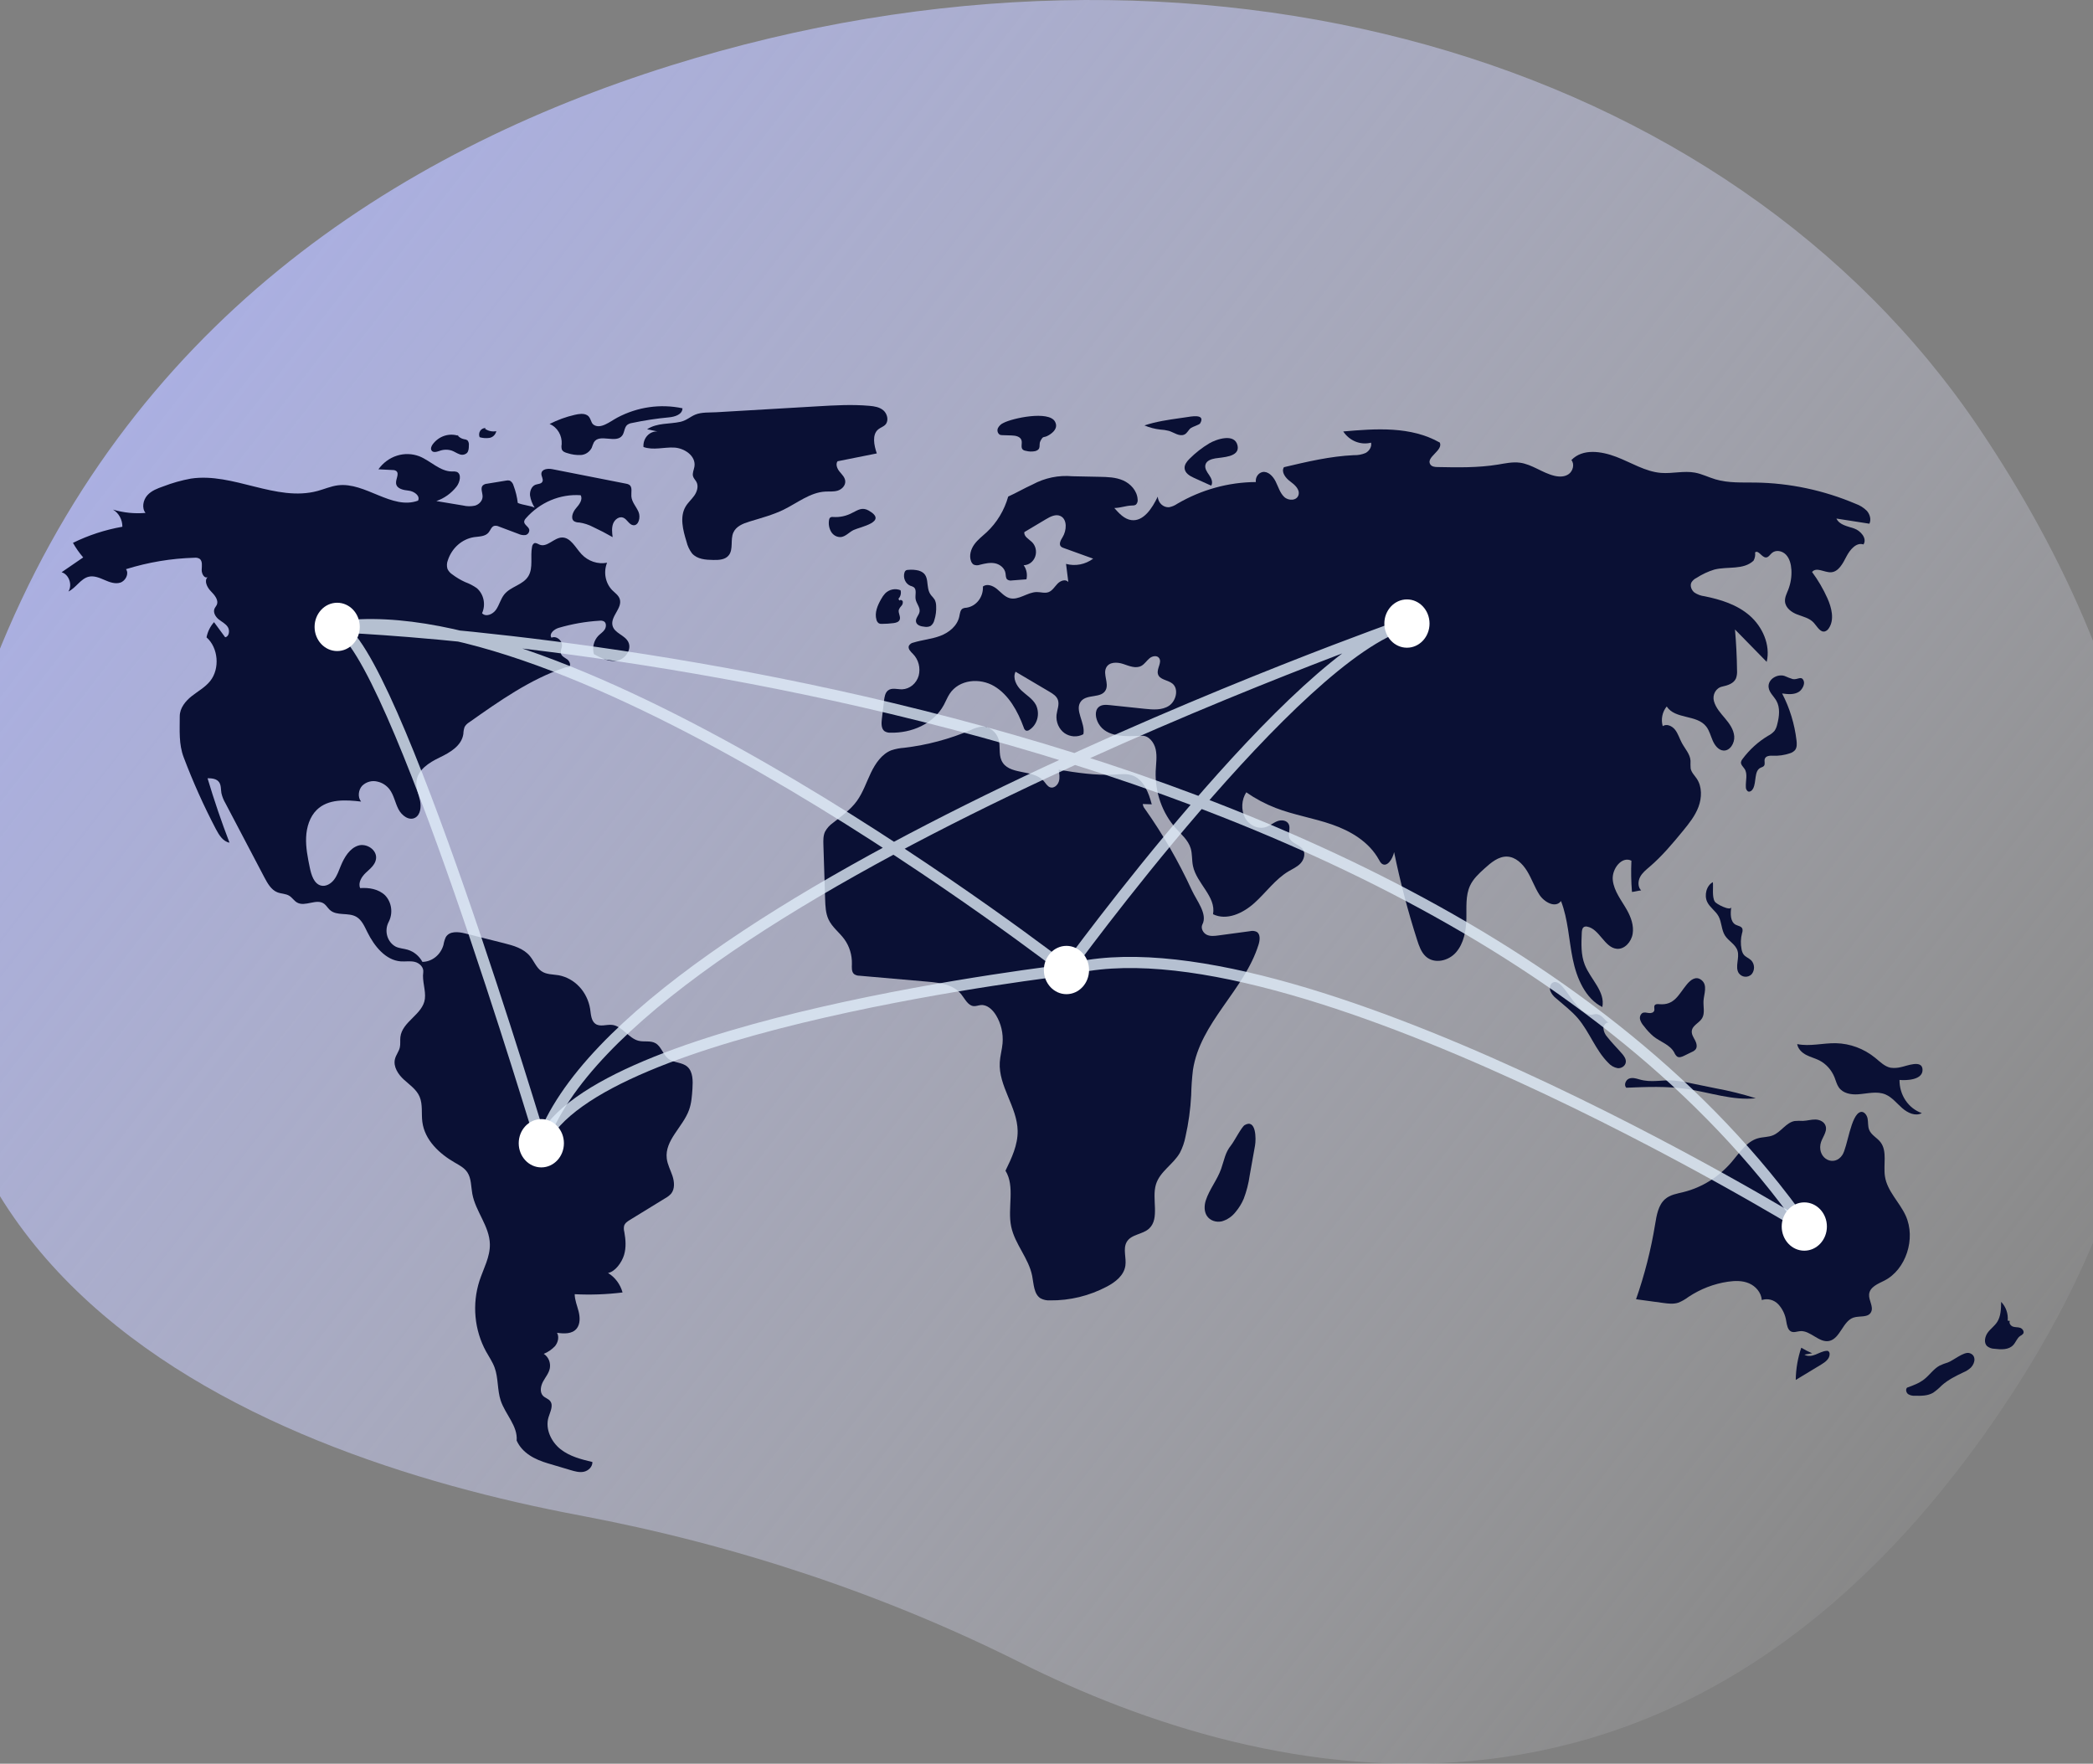 <svg width="375" height="316" viewBox="0 0 375 316" fill="none" xmlns="http://www.w3.org/2000/svg">
<rect x="0" y="0" width="375" height="316" fill="#808080" stroke="none"/>
<path d="M354.664 76.815C309.491 9.625 214.067 -17.63 120.221 11.725C70.607 27.244 22.77 58.338 -0.937 118.546C-43.316 226.175 45.663 260.549 103.846 271.504C131.98 276.802 158.477 285.7 182.691 297.815C226.253 319.612 303.362 338.926 361.507 248.133C403.65 182.326 384.753 121.57 354.664 76.815Z" fill="url(#paint0_linear)"/>
<path d="M92.77 90.108C92.644 89.04 92.388 87.995 92.01 86.997C91.962 86.808 91.877 86.633 91.762 86.481C91.647 86.329 91.503 86.205 91.34 86.115C91.123 86.055 90.894 86.052 90.676 86.107L87.263 86.665C86.978 86.68 86.704 86.793 86.485 86.989C86.04 87.488 86.478 88.293 86.465 88.982C86.449 89.757 85.805 90.386 85.106 90.594C84.393 90.748 83.658 90.739 82.948 90.566L78.177 89.773C79.582 89.294 80.833 88.401 81.787 87.199C82.415 86.403 82.749 84.919 81.841 84.543C81.572 84.464 81.29 84.439 81.013 84.472C78.851 84.49 77.15 82.56 75.126 81.748C73.831 81.261 72.425 81.225 71.109 81.644C69.794 82.064 68.636 82.917 67.801 84.082L70.343 84.213C70.582 84.199 70.819 84.266 71.02 84.406C71.577 84.895 70.884 85.835 70.963 86.601C71.065 87.596 72.301 87.808 73.233 87.909C74.165 88.01 75.347 88.819 74.899 89.698C70.215 91.422 65.449 86.327 60.53 86.954C59.285 87.113 58.109 87.636 56.894 87.965C49.469 89.973 41.792 84.615 34.207 85.749C32.521 86.057 30.864 86.524 29.255 87.146C28.223 87.508 27.146 87.899 26.396 88.74C25.646 89.58 25.36 91.017 26.071 91.896C24.112 92.068 22.14 91.868 20.247 91.304C20.759 91.608 21.185 92.054 21.48 92.595C21.775 93.136 21.929 93.751 21.925 94.377C18.866 94.91 15.889 95.881 13.073 97.262C13.599 98.196 14.213 99.07 14.905 99.871L11.034 102.529C12.342 102.882 13.018 104.788 12.257 105.979C13.614 105.334 14.454 103.665 15.904 103.327C16.855 103.106 17.821 103.521 18.723 103.911C19.624 104.302 20.615 104.68 21.548 104.387C22.481 104.094 23.169 102.801 22.576 101.977C26.564 100.733 30.686 100.045 34.839 99.929C35.159 99.886 35.484 99.952 35.768 100.118C36.308 100.519 36.166 101.384 36.137 102.087C36.108 102.79 36.62 103.713 37.208 103.396C36.516 104.037 37.107 105.243 37.77 105.917C38.434 106.591 39.233 107.52 38.827 108.397C38.721 108.625 38.541 108.808 38.439 109.039C38.138 109.72 38.616 110.515 39.18 110.967C39.743 111.419 40.434 111.736 40.825 112.362C41.217 112.988 41.039 114.085 40.339 114.173L38.349 111.472C37.669 112.226 37.203 113.17 37.005 114.195C39.115 116.038 39.432 119.791 37.666 122.009C36.763 123.143 35.479 123.832 34.359 124.716C33.239 125.6 32.202 126.859 32.205 128.348C32.209 130.92 32.013 133.309 32.914 135.694C34.577 140.09 36.497 144.371 38.662 148.51C39.23 149.597 39.965 150.788 41.117 150.976C39.661 147.188 38.351 143.341 37.186 139.435C37.945 139.439 38.822 139.503 39.266 140.16C39.635 140.704 39.556 141.444 39.67 142.104C39.816 142.744 40.058 143.354 40.389 143.91L47.34 157.145C47.916 158.242 48.577 159.42 49.678 159.864C50.382 160.149 51.197 160.095 51.845 160.504C52.353 160.825 52.695 161.394 53.213 161.696C54.677 162.549 56.714 160.912 58.082 161.931C58.473 162.223 58.722 162.686 59.083 163.02C60.347 164.19 62.42 163.407 63.879 164.28C64.819 164.842 65.306 165.967 65.808 166.986C67.064 169.54 69.097 172.041 71.789 172.245C72.635 172.308 73.499 172.137 74.326 172.338C75.152 172.539 75.966 173.31 75.833 174.205C75.606 175.74 76.315 177.42 76.125 178.96C75.778 181.766 72.055 182.999 71.735 185.808C71.665 186.423 71.774 187.058 71.637 187.66C71.469 188.398 70.951 188.999 70.767 189.732C70.418 191.122 71.349 192.505 72.373 193.441C73.396 194.376 74.617 195.182 75.177 196.491C75.768 197.875 75.477 199.488 75.67 200.995C76.09 204.285 78.748 206.725 81.485 208.297C82.318 208.777 83.213 209.241 83.753 210.072C84.457 211.157 84.387 212.587 84.622 213.884C85.198 217.059 87.699 219.675 87.77 222.908C87.82 225.206 86.625 227.291 85.911 229.46C85.242 231.537 85 233.745 85.201 235.932C85.403 238.118 86.043 240.233 87.079 242.131C87.613 243.095 88.251 244.004 88.629 245.049C89.303 246.914 89.085 249.033 89.706 250.919C90.528 253.412 92.786 255.471 92.57 258.104C93.596 260.379 95.859 261.498 98.136 262.175L102.216 263.389C102.997 263.621 103.813 263.856 104.609 263.687C105.404 263.519 106.164 262.813 106.143 261.946C104.142 261.464 102.077 260.951 100.428 259.648C98.779 258.345 97.649 256.024 98.275 253.936C98.565 252.968 99.182 251.85 98.595 251.051C98.259 250.593 97.645 250.473 97.266 250.055C96.674 249.403 96.878 248.308 97.303 247.522C97.728 246.736 98.342 246.034 98.513 245.145C98.6 244.647 98.542 244.134 98.348 243.672C98.153 243.211 97.832 242.824 97.426 242.564C98.182 242.259 98.87 241.787 99.445 241.179C99.976 240.531 100.221 239.531 99.804 238.794C101.044 238.963 102.509 239.045 103.323 238.031C103.974 237.221 103.929 236.01 103.672 234.978C103.415 233.947 102.981 232.945 102.967 231.878C105.829 232.022 108.697 231.919 111.543 231.567C111.132 230.085 110.196 228.833 108.936 228.076C110.225 227.843 111.399 226.194 111.806 224.866C112.213 223.538 112.11 222.092 111.858 220.72C111.761 220.367 111.748 219.994 111.819 219.634C111.964 219.14 112.419 218.838 112.839 218.58L119.237 214.653C119.619 214.448 119.965 214.175 120.26 213.845C120.931 213.004 120.831 211.733 120.488 210.691C120.145 209.648 119.595 208.668 119.463 207.571C119.068 204.293 122.351 201.94 123.459 198.854C123.894 197.643 123.982 196.327 124.067 195.033C124.157 193.643 124.164 192.028 123.165 191.132C122.208 190.274 120.713 190.465 119.711 189.667C118.793 188.934 118.476 187.512 117.473 186.921C116.562 186.384 115.42 186.725 114.407 186.473C112.623 186.028 111.5 183.83 109.679 183.627C108.651 183.512 107.487 184.049 106.645 183.409C105.902 182.846 105.873 181.712 105.731 180.751C105.484 179.256 104.814 177.879 103.811 176.804C102.809 175.729 101.522 175.008 100.125 174.738C99.065 174.557 97.911 174.626 97.01 174.003C96.097 173.373 95.678 172.193 94.961 171.32C93.805 169.913 91.985 169.413 90.28 168.984L83.343 167.241C82.112 166.932 80.525 166.768 79.864 167.921C79.669 168.36 79.53 168.825 79.453 169.304C79.205 170.171 78.707 170.931 78.029 171.476C77.352 172.021 76.531 172.323 75.683 172.337C75.102 171.277 74.16 170.498 73.054 170.163C72.351 169.953 71.598 169.93 70.927 169.622C70.562 169.431 70.237 169.163 69.972 168.833C69.707 168.504 69.507 168.12 69.386 167.705C69.265 167.291 69.224 166.854 69.266 166.422C69.308 165.989 69.432 165.571 69.631 165.192C70.031 164.431 70.185 163.55 70.07 162.686C69.955 161.822 69.578 161.022 68.995 160.41C67.816 159.278 66.109 159.005 64.528 159.118C64.113 158.152 64.806 157.062 65.552 156.36C66.299 155.657 67.205 154.967 67.368 153.919C67.623 152.269 65.655 151.017 64.16 151.509C62.665 152 61.711 153.552 61.08 155.082C60.718 155.96 60.411 156.884 59.84 157.624C59.269 158.364 58.35 158.894 57.481 158.657C56.25 158.32 55.774 156.757 55.502 155.431C55.136 153.652 54.769 151.847 54.846 150.027C54.922 148.207 55.496 146.338 56.752 145.106C58.798 143.098 61.937 143.295 64.698 143.615C64.046 142.83 64.207 141.506 64.905 140.766C65.273 140.416 65.716 140.168 66.195 140.042C66.673 139.916 67.174 139.917 67.652 140.045C68.484 140.23 69.233 140.709 69.78 141.405C70.564 142.427 70.788 143.808 71.381 144.969C71.974 146.13 73.308 147.12 74.399 146.497C75.342 145.959 75.492 144.562 75.257 143.447C75.022 142.333 74.524 141.249 74.609 140.11C74.771 137.937 76.878 136.629 78.738 135.734C80.597 134.84 82.727 133.636 83.021 131.479C83.031 131.057 83.106 130.639 83.242 130.243C83.448 129.892 83.735 129.604 84.075 129.406C89.501 125.572 95.019 121.692 101.222 119.597C101.544 119.488 101.582 119.609 101.911 119.524C102.371 119.239 102.066 118.453 101.625 118.136C101.184 117.819 100.594 117.576 100.482 117.02C100.4 116.612 100.625 116.211 100.683 115.798C100.827 114.783 99.691 113.846 98.809 114.252C98.311 113.546 99.297 112.727 100.094 112.492C102.488 111.788 104.945 111.359 107.424 111.212C107.71 111.164 108.003 111.217 108.258 111.364C108.675 111.672 108.621 112.379 108.326 112.819C108.031 113.259 107.572 113.536 107.204 113.908C106.803 114.326 106.516 114.855 106.376 115.435C106.236 116.016 106.248 116.626 106.41 117.2C107.704 117.904 109.111 118.628 110.545 118.38C111.978 118.132 113.25 116.411 112.577 115.036C111.949 113.756 110.065 113.467 109.74 112.064C109.361 110.421 111.537 108.96 111.047 107.351C110.832 106.646 110.175 106.231 109.671 105.722C109.075 105.098 108.67 104.297 108.509 103.422C108.347 102.548 108.437 101.641 108.766 100.822C107.945 100.977 107.101 100.919 106.305 100.652C105.509 100.386 104.784 99.92 104.192 99.292C103.098 98.112 102.225 96.25 100.671 96.303C99.245 96.352 98.017 98.13 96.684 97.587C96.356 97.454 96.01 97.182 95.693 97.341C95.589 97.413 95.501 97.51 95.437 97.624C95.373 97.737 95.334 97.865 95.323 97.998C94.984 99.729 95.567 101.701 94.684 103.197C93.724 104.825 91.501 105.051 90.337 106.519C89.705 107.316 89.46 108.39 88.879 109.23C88.298 110.07 87.064 110.605 86.367 109.872C86.71 109.119 86.803 108.264 86.632 107.447C86.462 106.629 86.037 105.898 85.427 105.373C84.779 104.921 84.081 104.558 83.349 104.293C82.531 103.923 81.753 103.459 81.028 102.91C80.665 102.676 80.37 102.339 80.176 101.936C80.023 101.431 80.044 100.885 80.235 100.395C80.588 99.311 81.212 98.351 82.039 97.619C82.865 96.887 83.864 96.409 84.925 96.239C85.854 96.104 86.934 96.152 87.549 95.395C87.874 94.995 88.045 94.39 88.517 94.228C88.819 94.163 89.132 94.204 89.41 94.346L92.876 95.649C93.262 95.836 93.688 95.911 94.11 95.868C94.32 95.838 94.51 95.724 94.645 95.549C94.779 95.375 94.847 95.153 94.834 94.927C94.723 94.312 93.838 94.017 93.918 93.397C93.963 93.195 94.064 93.014 94.208 92.875C95.459 91.453 96.989 90.343 98.687 89.626C100.386 88.909 102.212 88.602 104.035 88.728C104.473 89.495 103.781 90.405 103.205 91.06C102.63 91.716 102.167 92.887 102.863 93.392C103.148 93.547 103.466 93.624 103.786 93.614C104.639 93.737 105.468 94.006 106.242 94.41C107.439 94.967 108.614 95.577 109.766 96.239C109.664 95.427 109.567 94.572 109.855 93.813C110.142 93.054 110.96 92.459 111.675 92.754C112.363 93.039 112.716 94.014 113.45 94.103C114.429 94.222 114.815 92.677 114.406 91.719C113.997 90.761 113.188 89.96 113.12 88.909C113.075 88.201 113.327 87.322 112.798 86.893C112.609 86.764 112.395 86.684 112.173 86.659L98.952 84.058C98.167 83.904 97.033 84.022 96.998 84.875C96.979 85.351 97.376 85.821 97.2 86.259C97.012 86.726 96.395 86.683 95.945 86.848C95.247 87.104 94.897 87.99 94.964 88.776C95.087 89.556 95.37 90.298 95.792 90.948C94.932 90.563 93.63 90.493 92.77 90.108Z" fill="#0A1034"/>
<path d="M82.222 78.112C81.388 77.818 80.49 77.804 79.648 78.073C78.807 78.342 78.064 78.882 77.519 79.618C77.301 79.924 77.118 80.347 77.301 80.678C77.562 81.154 78.228 80.966 78.718 80.796C79.44 80.52 80.225 80.5 80.958 80.739C81.419 80.908 81.831 81.207 82.294 81.37C82.519 81.47 82.766 81.504 83.008 81.466C83.249 81.428 83.477 81.321 83.666 81.155C83.984 80.809 84.004 80.271 84.004 79.786C84.026 79.623 84.014 79.458 83.969 79.301C83.923 79.144 83.846 79.001 83.742 78.88C83.556 78.765 83.348 78.7 83.134 78.688C82.655 78.593 82.222 78.323 81.91 77.924" fill="#0A1034"/>
<path d="M86.989 76.694C86.802 76.683 86.616 76.724 86.448 76.812C86.281 76.9 86.137 77.033 86.031 77.198C85.926 77.362 85.861 77.553 85.845 77.752C85.828 77.951 85.859 78.151 85.936 78.333C86.509 78.5 87.108 78.542 87.696 78.456C87.99 78.407 88.263 78.267 88.482 78.052C88.701 77.838 88.855 77.559 88.926 77.25C88.233 77.385 87.519 77.239 86.921 76.841" fill="#0A1034"/>
<path d="M102.983 74.324C101.423 74.679 99.908 75.229 98.47 75.963C99.148 76.242 99.724 76.746 100.114 77.401C100.504 78.057 100.687 78.829 100.635 79.603C100.574 79.901 100.581 80.21 100.656 80.504C100.822 80.933 101.302 81.094 101.724 81.204C102.483 81.451 103.275 81.559 104.067 81.524C104.464 81.502 104.848 81.375 105.187 81.153C105.526 80.932 105.807 80.624 106.007 80.257C106.122 79.909 106.256 79.569 106.41 79.238C107.422 77.591 110.429 79.583 111.516 77.99C111.899 77.429 111.864 76.585 112.363 76.14C112.621 75.947 112.92 75.825 113.233 75.785C115.418 75.321 117.626 74.985 119.846 74.779C120.897 74.681 122.268 74.277 122.277 73.149C118.315 72.317 114.208 72.908 110.593 74.829C109.29 75.526 107.568 76.993 106.313 76.069C105.844 75.722 105.867 74.79 105.22 74.401C104.559 74.003 103.684 74.165 102.983 74.324Z" fill="#0A1034"/>
<path d="M115.938 76.914L117.797 77.296C117.455 77.28 117.113 77.342 116.795 77.478C116.477 77.614 116.19 77.821 115.953 78.085C115.715 78.349 115.533 78.665 115.419 79.01C115.305 79.355 115.261 79.722 115.29 80.087C117.031 80.709 118.93 80.104 120.764 80.187C122.598 80.269 124.733 81.67 124.419 83.604C124.325 84.188 124.009 84.773 124.173 85.339C124.288 85.737 124.616 86.019 124.801 86.384C125.187 87.147 124.878 88.111 124.392 88.804C123.905 89.497 123.251 90.05 122.823 90.787C121.76 92.619 122.364 94.987 122.997 97.034C123.18 97.807 123.518 98.528 123.988 99.148C124.926 100.214 126.454 100.307 127.823 100.328C128.82 100.344 129.961 100.291 130.591 99.466C131.414 98.389 130.839 96.708 131.38 95.444C131.872 94.296 133.125 93.803 134.26 93.454C136.34 92.814 138.46 92.269 140.427 91.303C142.868 90.102 145.15 88.231 147.834 88.077C148.587 88.033 149.359 88.128 150.084 87.908C150.809 87.687 151.498 87.017 151.443 86.213C151.397 85.526 150.853 85.022 150.428 84.504C150.003 83.987 149.67 83.19 150.06 82.643L157.095 81.238C156.596 79.786 156.208 77.873 157.354 76.927C157.767 76.586 158.32 76.45 158.672 76.037C159.272 75.334 158.971 74.123 158.278 73.526C157.586 72.928 156.649 72.789 155.762 72.71C152.678 72.436 149.575 72.617 146.485 72.798C140.444 73.152 134.402 73.506 128.361 73.86C127.145 73.932 125.741 73.823 124.625 74.266C123.681 74.642 123.01 75.331 121.93 75.573C119.936 76.02 117.742 75.718 115.938 76.914Z" fill="#0A1034"/>
<path d="M149.251 92.625C149.062 92.593 148.868 92.64 148.71 92.756C148.605 92.879 148.543 93.037 148.534 93.203C148.414 93.934 148.557 94.687 148.934 95.311C149.126 95.617 149.392 95.863 149.703 96.022C150.014 96.181 150.359 96.249 150.703 96.218C151.54 96.103 152.157 95.34 152.927 94.967C154.113 94.394 159.152 93.499 155.666 91.486C154.465 90.793 153.689 91.405 152.742 91.862C151.665 92.451 150.458 92.715 149.251 92.625V92.625Z" fill="#0A1034"/>
<path d="M179.779 75.778C179.372 75.955 179.032 76.272 178.811 76.679C178.709 76.885 178.686 77.125 178.745 77.35C178.804 77.574 178.942 77.766 179.13 77.884C179.282 77.943 179.443 77.971 179.605 77.965L181.259 78.018C181.962 78.04 182.841 78.2 183.03 78.924C183.17 79.462 182.856 80.153 183.235 80.537C183.397 80.672 183.593 80.753 183.798 80.772C184.343 80.922 184.912 80.941 185.465 80.829C186.669 80.484 186.036 79.699 186.416 78.999C186.996 77.929 186.895 78.577 187.918 77.964C188.673 77.511 189.648 76.689 189.018 75.535C187.922 73.527 181.396 74.915 179.779 75.778Z" fill="#0A1034"/>
<path d="M212.441 74.768L211.48 74.906C209.314 75.215 207.134 75.526 205.047 76.222C205.951 76.604 206.899 76.852 207.865 76.961C208.397 76.989 208.925 77.069 209.443 77.201C210.365 77.494 211.293 78.251 212.184 77.864C212.736 77.623 212.916 77.008 213.374 76.683C213.69 76.458 214.888 76.094 215.021 75.867C216.104 74.032 213.274 74.65 212.441 74.768Z" fill="#0A1034"/>
<path d="M216.661 79.437C215.377 80.204 214.186 81.136 213.115 82.212C212.663 82.666 212.202 83.23 212.243 83.891C212.297 84.769 213.173 85.279 213.931 85.622L217.003 87.012C217.376 86.451 217.035 85.676 216.649 85.124C216.264 84.573 215.807 83.934 215.977 83.27C216.171 82.513 217.035 82.254 217.76 82.124C218.941 81.911 222.126 81.928 221.743 79.894C221.292 77.498 217.846 78.728 216.661 79.437Z" fill="#0A1034"/>
<path d="M216.043 215.069C215.751 215.974 215.723 217.04 216.229 217.83C216.796 218.717 217.932 219.048 218.915 218.823C219.894 218.544 220.766 217.945 221.409 217.109C221.998 216.408 222.481 215.615 222.844 214.757C223.35 213.42 223.707 212.024 223.907 210.598L224.861 205.246C225.074 204.049 225.066 200.382 223.009 201.577C222.447 201.903 221.146 204.48 220.557 205.211C219.496 206.529 219.355 207.807 218.797 209.403C218.097 211.401 216.69 213.067 216.043 215.069Z" fill="#0A1034"/>
<path d="M324.686 242.461C324.013 242.18 323.36 241.847 322.732 241.466C322.102 243.317 321.767 245.268 321.741 247.238L326.347 244.452C327.04 244.033 327.825 243.451 327.81 242.6C327.816 242.495 327.796 242.39 327.751 242.297C327.706 242.203 327.639 242.124 327.555 242.068C327.453 242.024 327.341 242.01 327.232 242.027C326.549 242.088 325.927 242.447 325.282 242.697C324.638 242.947 323.885 243.079 323.294 242.708" fill="#0A1034"/>
<path d="M348.983 244.114C348.477 244.262 347.983 244.451 347.506 244.681C346.449 245.256 345.73 246.348 344.779 247.105C343.868 247.829 342.773 248.227 341.697 248.614C341.381 248.913 341.526 249.515 341.87 249.777C342.239 250.002 342.662 250.104 343.086 250.07C344.203 250.096 345.381 250.108 346.359 249.531C346.911 249.148 347.427 248.71 347.901 248.223C349.045 247.203 350.419 246.529 351.78 245.878C352.275 245.679 352.733 245.386 353.132 245.014C353.986 244.114 354.046 242.725 352.814 242.419C351.818 242.171 349.931 243.787 348.983 244.114Z" fill="#0A1034"/>
<path d="M359.718 236.619C359.773 236 359.696 235.375 359.492 234.792C359.289 234.209 358.964 233.683 358.542 233.254C358.53 234.493 358.494 235.814 357.842 236.839C357.378 237.569 356.649 238.062 356.14 238.758C355.631 239.453 355.405 240.556 356.002 241.166C356.384 241.476 356.849 241.647 357.328 241.654C358.517 241.804 359.893 241.887 360.726 240.969C361.181 240.468 361.403 239.726 361.957 239.358C362.164 239.265 362.349 239.124 362.498 238.945C362.727 238.555 362.363 238.042 361.953 237.902C361.543 237.762 361.091 237.828 360.68 237.694C360.268 237.561 359.89 237.066 360.101 236.665" fill="#0A1034"/>
<path d="M340.638 191.181C340.015 191.343 339.369 191.384 338.732 191.301C337.674 191.093 336.85 190.241 335.996 189.542C333.965 187.889 331.496 186.967 328.944 186.908C326.623 186.861 324.28 187.534 322 187.065C322.149 187.95 322.858 188.614 323.615 189.009C324.371 189.404 325.206 189.603 325.966 189.989C327.183 190.615 328.149 191.689 328.685 193.013C328.93 193.624 329.084 194.289 329.455 194.822C330.213 195.912 331.649 196.151 332.917 196.062C334.57 195.946 336.297 195.438 337.834 196.096C339.011 196.6 339.853 197.7 340.835 198.556C341.817 199.412 343.201 200.047 344.329 199.43C343.157 199.024 342.138 198.229 341.419 197.16C340.7 196.092 340.319 194.805 340.333 193.489C341.439 193.598 344.625 193.556 344.454 191.547C344.308 189.844 341.588 190.997 340.638 191.181Z" fill="#0A1034"/>
<path d="M326.166 205.035C326.363 203.883 327.437 202.867 327.102 201.752C326.871 200.981 326.035 200.601 325.278 200.582C324.521 200.563 323.777 200.804 323.02 200.827C322.527 200.799 322.033 200.806 321.541 200.849C320.039 201.113 319.113 202.797 317.696 203.395C316.835 203.759 315.868 203.69 314.972 203.941C312.939 204.512 311.653 206.566 310.232 208.221C307.936 210.884 304.945 212.749 301.646 213.574C300.49 213.86 299.247 214.043 298.328 214.845C297.112 215.908 296.812 217.73 296.542 219.384C295.794 223.952 294.651 228.437 293.128 232.78L297.955 233.439C298.872 233.564 299.823 233.687 300.708 233.396C301.35 233.137 301.959 232.79 302.518 232.365C304.668 230.938 307.074 230.01 309.581 229.64C310.845 229.455 312.171 229.421 313.357 229.923C314.543 230.425 315.561 231.564 315.66 232.924C316.173 232.753 316.72 232.735 317.242 232.87C317.764 233.006 318.242 233.291 318.624 233.694C319.38 234.517 319.875 235.574 320.039 236.714C320.166 237.42 320.294 238.265 320.906 238.561C321.406 238.803 321.98 238.543 322.527 238.496C324.383 238.337 325.923 240.65 327.747 240.252C329.703 239.825 330.183 236.693 332.092 236.066C333.188 235.706 334.726 236.144 335.25 235.054C335.713 234.093 334.79 232.985 334.885 231.909C335.002 230.585 336.464 230.022 337.591 229.457C341.475 227.509 343.319 221.92 341.436 217.799C340.321 215.357 338.127 213.434 337.721 210.751C337.41 208.687 338.171 206.28 336.94 204.656C336.313 203.829 335.253 203.373 334.88 202.387C334.646 201.766 334.74 201.062 334.614 200.406C334.487 199.75 333.952 199.064 333.346 199.234C331.588 199.728 331.027 205.534 330.085 206.945C328.654 209.09 325.716 207.677 326.166 205.035Z" fill="#0A1034"/>
<path d="M293.661 193.375C293.06 193.195 292.404 193.017 291.828 193.275C291.252 193.532 290.916 194.436 291.378 194.884C294.994 194.734 298.631 194.584 302.216 195.109C306.346 195.714 310.434 197.211 314.582 196.771C312.213 196.024 309.804 195.426 307.368 194.982L303.307 194.152C302.218 193.908 301.117 193.727 300.01 193.608C297.693 193.403 295.939 194.058 293.661 193.375Z" fill="#0A1034"/>
<path d="M297.281 179.915C296.981 179.888 296.609 179.865 296.454 180.141C296.305 180.405 296.475 180.753 296.395 181.048C296.286 181.452 295.792 181.555 295.402 181.5C295.012 181.445 294.591 181.314 294.245 181.515C294.07 181.643 293.939 181.828 293.87 182.042C293.802 182.257 293.8 182.489 293.866 182.705C294.007 183.133 294.236 183.522 294.535 183.844C295.045 184.532 295.627 185.156 296.269 185.704C297.512 186.684 299.195 187.157 299.978 188.58C300.088 188.856 300.258 189.1 300.473 189.292C300.849 189.547 301.339 189.353 301.744 189.156L303.162 188.463C303.417 188.365 303.645 188.199 303.824 187.981C304.148 187.511 303.949 186.843 303.677 186.337C303.406 185.831 303.058 185.307 303.116 184.727C303.22 183.692 304.465 183.296 304.976 182.411C305.492 181.519 305.156 180.369 305.216 179.322C305.285 178.097 306.005 176.505 304.847 175.59C303.863 174.812 302.922 175.531 302.215 176.389C300.725 178.199 300.02 180.16 297.281 179.915Z" fill="#0A1034"/>
<path d="M305.888 161.619C306.372 162.61 307.381 163.201 307.909 164.166C308.481 165.212 308.416 166.563 309.037 167.577C309.674 168.617 310.956 169.169 311.313 170.352C311.703 171.643 310.818 173.213 311.523 174.342C311.655 174.526 311.821 174.679 312.011 174.792C312.2 174.904 312.41 174.973 312.626 174.994C312.842 175.015 313.06 174.988 313.266 174.915C313.471 174.841 313.661 174.723 313.822 174.567C314.119 174.221 314.278 173.765 314.265 173.295C314.252 172.825 314.068 172.38 313.752 172.053C313.334 171.646 312.735 171.47 312.386 170.995C312.205 170.721 312.084 170.406 312.032 170.074C311.842 169.118 311.873 168.127 312.121 167.186C312.214 166.947 312.238 166.684 312.189 166.43C312.032 165.942 311.414 165.908 310.981 165.682C309.996 165.168 310.02 163.682 310.192 162.526C310.077 163.296 307.511 161.986 307.242 161.55C306.708 160.683 306.999 159.011 306.893 158.054C305.741 158.647 305.296 160.408 305.888 161.619Z" fill="#0A1034"/>
<path d="M280.032 176.863C279.559 176.296 278.845 175.703 278.21 176.045C277.726 176.306 277.592 177.023 277.782 177.566C278.014 178.093 278.37 178.547 278.816 178.883C280.139 180.049 281.564 181.102 282.719 182.459C284.785 184.886 285.88 188.161 288.127 190.396C288.578 190.915 289.176 191.261 289.829 191.381C290.484 191.447 291.219 190.999 291.295 190.3C291.357 189.725 290.981 189.211 290.615 188.784C289.742 187.77 288.786 186.835 287.962 185.775C287.582 185.368 287.343 184.834 287.284 184.261C287.28 183.69 287.767 183.093 288.285 183.234C287.655 183.062 287.189 181.941 286.265 181.731C285.493 181.554 285.306 182.065 284.387 181.644C282.635 180.841 281.26 178.332 280.032 176.863Z" fill="#0A1034"/>
<path d="M321.21 121.672C320.707 121.512 320.213 121.323 319.729 121.106C318.428 120.689 316.706 121.711 316.88 123.151C316.995 124.108 317.828 124.753 318.288 125.583C318.971 126.814 318.789 128.376 318.43 129.754C318.342 130.181 318.175 130.584 317.938 130.941C317.607 131.317 317.211 131.621 316.772 131.837C315.015 132.89 313.465 134.298 312.209 135.981C312.072 136.136 311.977 136.328 311.933 136.536C311.871 137.022 312.329 137.377 312.587 137.782C313.161 138.683 312.746 139.895 312.803 140.984C312.794 141.138 312.823 141.291 312.885 141.43C312.947 141.569 313.042 141.689 313.16 141.778C313.506 141.966 313.916 141.647 314.104 141.283C314.726 140.078 314.257 138.142 315.425 137.561C315.646 137.451 315.914 137.405 316.062 137.197C316.295 136.868 316.07 136.381 316.188 135.988C316.366 135.397 317.122 135.37 317.702 135.397C318.701 135.441 319.7 135.299 320.653 134.977C321.027 134.882 321.367 134.671 321.63 134.372C321.979 133.906 321.948 133.244 321.878 132.652C321.529 129.7 320.654 126.846 319.301 124.246C320.327 124.386 321.443 124.507 322.329 123.935C322.824 123.615 323.419 122.658 323.173 122.007C322.784 120.977 322.082 121.844 321.21 121.672Z" fill="#0A1034"/>
<path d="M189.677 137.908C189.8 138.612 189.921 139.353 189.705 140.031C189.489 140.709 188.81 141.275 188.169 141.068C187.672 140.907 187.384 140.372 187.031 139.964C185.066 137.697 180.634 139.01 179.42 136.205C178.925 135.06 179.261 133.689 178.923 132.48C178.71 131.782 178.286 131.179 177.718 130.766C177.149 130.353 176.468 130.154 175.783 130.2C175.157 130.296 174.548 130.491 173.975 130.776C170.138 132.419 166.109 133.496 162 133.978C161.219 134.029 160.447 134.179 159.699 134.425C158.012 135.079 156.859 136.751 156.039 138.457C155.219 140.163 154.613 142.01 153.513 143.526C152.357 145.119 150.737 146.234 149.226 147.441C148.644 147.842 148.159 148.385 147.812 149.025C147.485 149.744 147.503 150.58 147.528 151.379L147.837 161.085C147.877 162.334 147.927 163.627 148.45 164.744C149.102 166.139 150.392 167.053 151.286 168.285C152.199 169.551 152.675 171.116 152.633 172.714C152.613 173.357 152.554 174.117 153.022 174.52C153.307 174.718 153.64 174.82 153.979 174.815L166.262 175.889C168.423 176.078 170.817 176.389 172.228 178.149C172.894 178.979 173.428 180.173 174.448 180.262C174.886 180.3 175.311 180.109 175.749 180.072C176.852 179.978 177.822 180.874 178.434 181.86C179.36 183.363 179.781 185.158 179.626 186.951C179.526 188.076 179.2 189.17 179.129 190.297C178.861 194.588 182.265 198.316 182.331 202.616C182.369 205.146 181.246 207.509 180.151 209.751C181.918 212.613 180.471 216.425 181.175 219.771C181.842 222.945 184.319 225.43 184.936 228.616C185.218 230.075 185.234 231.87 186.438 232.621C186.966 232.896 187.551 233.021 188.137 232.985C191.674 233.029 195.171 232.179 198.341 230.502C199.829 229.713 201.371 228.534 201.631 226.781C201.84 225.367 201.169 223.785 201.852 222.553C202.657 221.101 204.718 221.216 205.902 220.1C207.823 218.289 206.325 214.836 207.104 212.228C207.803 209.883 210.211 208.638 211.405 206.534C211.875 205.629 212.212 204.652 212.405 203.638C212.952 201.214 213.292 198.742 213.422 196.252C213.454 194.74 213.558 193.23 213.734 191.729C215.021 183.182 222.926 177.459 225.492 169.249C225.737 168.465 225.853 167.42 225.2 166.977C224.813 166.779 224.374 166.73 223.957 166.838L218.295 167.601C217.592 167.695 216.846 167.784 216.2 167.472C215.555 167.159 215.092 166.286 215.434 165.623C216.396 163.761 214.418 161.408 213.539 159.5C211.172 154.362 208.354 149.476 205.121 144.908C204.915 144.673 204.785 144.373 204.752 144.052L206.359 144.109C205.817 142.028 204.922 139.752 203.031 138.991C201.965 138.562 200.785 138.71 199.648 138.776C196.392 138.967 192.9 138.441 189.677 137.908Z" fill="#0A1034"/>
<path d="M199.651 91.022C200.503 91.989 201.458 93.015 202.691 93.183C204.868 93.481 206.434 91.074 207.431 88.983C207.468 89.516 207.698 90.013 208.072 90.368C208.446 90.722 208.935 90.907 209.435 90.882C209.972 90.785 210.485 90.571 210.942 90.252C215.256 87.732 220.089 86.396 225.006 86.366C224.959 85.968 225.051 85.565 225.265 85.236C225.48 84.906 225.8 84.673 226.166 84.581C227.166 84.369 228.066 85.293 228.548 86.253C229.031 87.213 229.331 88.325 230.098 89.043C230.864 89.762 232.347 89.73 232.65 88.69C232.94 87.691 231.967 86.84 231.158 86.251C230.35 85.662 229.497 84.572 230.042 83.704C234.173 82.726 238.33 81.745 242.558 81.55C243.277 81.577 243.994 81.445 244.664 81.163C245.309 80.825 245.821 80.057 245.648 79.312C244.726 79.544 243.759 79.477 242.873 79.119C241.986 78.762 241.219 78.13 240.669 77.305C246.535 76.787 252.774 76.346 257.973 79.296C258.596 80.728 255.417 81.919 256.268 83.21C256.539 83.622 257.083 83.67 257.554 83.679C261.166 83.751 264.799 83.821 268.371 83.238C269.676 83.025 270.995 82.725 272.305 82.897C274.488 83.185 276.355 84.742 278.502 85.249C279.376 85.456 280.356 85.463 281.093 84.92C281.83 84.376 282.146 83.139 281.543 82.433C283.564 80.314 286.92 80.839 289.587 81.853C292.255 82.868 294.781 84.503 297.605 84.729C299.629 84.891 301.681 84.309 303.682 84.679C304.939 84.911 306.109 85.509 307.337 85.876C309.661 86.571 312.119 86.424 314.531 86.458C320.687 86.546 326.775 87.84 332.495 90.273C333.239 90.532 333.921 90.963 334.492 91.534C335.024 92.143 335.296 93.09 334.938 93.831L329.028 92.908C329.585 94.079 331.025 94.279 332.195 94.683C333.365 95.088 334.578 96.469 333.875 97.547C332.607 97.115 331.459 98.47 330.818 99.716C330.178 100.963 329.398 102.456 328.069 102.532C326.88 102.6 325.441 101.517 324.665 102.484C325.737 103.928 326.654 105.496 327.401 107.157C328.167 108.863 328.712 111.013 327.677 112.548C327.514 112.822 327.267 113.026 326.978 113.127C326.132 113.356 325.583 112.25 324.976 111.58C324.212 110.735 323.057 110.496 322.022 110.1C320.987 109.704 319.897 108.925 319.816 107.753C319.765 107.024 320.126 106.346 320.391 105.672C320.837 104.537 321.032 103.306 320.961 102.077C320.903 101.088 320.643 100.059 319.979 99.368C319.314 98.677 318.167 98.458 317.454 99.091C317.121 99.386 316.854 99.859 316.422 99.876C315.658 99.908 315.072 98.484 314.457 98.97C314.529 99.488 314.429 100.016 314.173 100.463C312.34 102.167 309.523 101.446 307.159 102.048C306.035 102.392 304.959 102.895 303.959 103.542C303.585 103.713 303.267 103.999 303.044 104.363C302.749 104.976 303.075 105.761 303.595 106.168C304.146 106.53 304.766 106.756 305.409 106.83C308.291 107.414 311.215 108.317 313.49 110.295C315.765 112.274 317.257 115.545 316.537 118.584L310.854 112.779C311.07 115.216 311.193 117.66 311.222 120.111C311.259 120.589 311.197 121.071 311.042 121.521C310.637 122.478 309.538 122.799 308.576 123.011C308.309 123.065 308.055 123.179 307.831 123.346C307.608 123.513 307.42 123.728 307.28 123.978C307.14 124.227 307.051 124.506 307.019 124.795C306.987 125.084 307.012 125.378 307.094 125.655C307.436 126.847 308.288 127.775 309.069 128.7C309.849 129.626 310.617 130.677 310.719 131.919C310.821 133.16 309.945 134.559 308.783 134.472C307.901 134.407 307.247 133.563 306.871 132.709C306.495 131.854 306.272 130.902 305.707 130.176C303.997 127.977 300.156 128.919 298.624 126.576C298.234 127.049 297.963 127.621 297.838 128.238C297.712 128.855 297.736 129.496 297.908 130.1C298.621 129.623 299.596 130.066 300.132 130.759C300.667 131.452 300.92 132.34 301.34 133.118C301.907 134.168 302.81 135.099 302.89 136.309C302.869 136.766 302.876 137.225 302.911 137.681C303.052 138.414 303.631 138.94 304.033 139.553C304.968 140.978 304.922 142.937 304.319 144.554C303.717 146.172 302.634 147.523 301.561 148.834C299.688 151.122 297.777 153.398 295.556 155.298C294.922 155.841 294.246 156.374 293.851 157.132C293.457 157.89 293.437 158.955 294.043 159.531C293.609 159.555 292.831 159.783 292.397 159.806C292.244 157.945 292.211 156.076 292.298 154.21C290.585 153.331 288.741 155.685 288.962 157.702C289.183 159.718 290.548 161.337 291.52 163.082C292.23 164.358 292.758 165.845 292.521 167.309C292.284 168.772 291.062 170.121 289.678 169.992C287.477 169.787 286.556 166.409 284.376 166.023C284.184 165.974 283.982 165.996 283.802 166.083C283.479 166.273 283.423 166.736 283.404 167.13C283.315 169.064 283.238 171.075 283.944 172.858C284.978 175.467 287.647 177.658 287.087 180.427C284.071 178.928 282.502 175.312 281.79 171.839C281.078 168.366 280.959 164.719 279.683 161.436C278.713 162.764 276.676 161.666 275.791 160.273C274.951 158.952 274.434 157.424 273.619 156.086C272.805 154.747 271.557 153.549 270.065 153.475C268.5 153.398 267.143 154.546 265.95 155.63C264.968 156.522 263.961 157.448 263.387 158.681C262.553 160.475 262.771 162.589 262.731 164.592C262.687 166.757 262.258 169.042 260.877 170.627C259.497 172.212 256.948 172.764 255.426 171.336C254.63 170.59 254.246 169.475 253.903 168.406C252.25 163.25 250.873 157.997 249.78 152.674C249.524 153.889 248.526 155.455 247.572 154.739C247.358 154.547 247.185 154.308 247.064 154.039C245.285 150.816 241.991 148.884 238.663 147.725C235.335 146.566 231.833 146.025 228.542 144.752C226.698 144.038 224.936 143.1 223.292 141.956C222.873 142.614 222.628 143.382 222.584 144.176C222.539 144.971 222.697 145.764 223.04 146.471C223.77 147.853 225.422 148.652 226.836 148.169C227.567 147.92 228.184 147.377 228.909 147.11C229.634 146.842 230.607 146.973 230.924 147.72C231.228 148.435 230.769 149.299 230.997 150.046C231.343 151.182 232.947 151.27 233.508 152.304C233.925 153.074 233.582 154.096 232.986 154.717C232.39 155.338 231.595 155.678 230.868 156.111C228.508 157.513 226.83 159.908 224.768 161.771C222.706 163.633 219.796 164.993 217.338 163.799C217.924 160.628 214.39 158.299 213.74 155.143C213.526 154.104 213.637 153 213.332 151.988C212.889 150.522 211.673 149.514 210.674 148.403C209.464 147.041 208.52 145.433 207.9 143.675C207.28 141.917 206.996 140.044 207.064 138.167C207.118 136.862 207.342 135.536 207.064 134.265C206.786 132.993 205.801 131.763 204.581 131.82C201.793 131.952 198.281 132.173 196.819 129.633C196.297 128.727 196.07 127.399 196.824 126.704C197.357 126.215 198.143 126.261 198.842 126.334L205.123 126.995C206.592 127.149 208.18 127.277 209.44 126.456C210.701 125.635 211.247 123.456 210.08 122.49C209.227 121.784 207.699 121.823 207.451 120.701C207.245 119.766 208.212 118.706 207.69 117.925C207.315 117.365 206.472 117.52 205.962 117.94C205.451 118.36 205.081 118.974 204.51 119.292C203.507 119.849 202.31 119.319 201.232 118.958C200.153 118.597 198.708 118.567 198.185 119.637C197.6 120.834 198.704 122.403 198.123 123.603C197.356 125.189 194.756 124.286 193.679 125.65C192.442 127.216 194.52 129.55 194.103 131.55C193.571 131.832 192.979 131.962 192.385 131.926C191.792 131.89 191.218 131.691 190.718 131.347C190.227 130.99 189.835 130.497 189.585 129.92C189.335 129.344 189.235 128.706 189.297 128.075C189.4 127.175 189.839 126.256 189.545 125.406C189.307 124.719 188.662 124.31 188.062 123.955L181.958 120.35C181.391 121.474 182.108 122.867 183.004 123.711C183.9 124.555 185.022 125.19 185.611 126.301C185.983 127.07 186.066 127.963 185.844 128.796C185.621 129.629 185.11 130.34 184.414 130.784C184.326 130.848 184.227 130.891 184.123 130.911C184.018 130.93 183.911 130.925 183.809 130.896C183.711 130.835 183.626 130.754 183.559 130.657C183.491 130.56 183.443 130.45 183.416 130.332C182.339 127.387 180.722 124.482 178.137 122.943C175.552 121.404 171.838 121.721 170.143 124.313C169.74 124.929 169.47 125.631 169.119 126.282C167.256 129.74 163.261 131.378 159.528 131.271C159.163 131.292 158.8 131.201 158.482 131.008C157.879 130.563 157.906 129.618 157.998 128.84L158.39 125.541C158.469 124.879 158.583 124.147 159.073 123.733C159.765 123.15 160.762 123.518 161.643 123.504C162.31 123.471 162.951 123.219 163.48 122.783C164.009 122.347 164.399 121.748 164.598 121.066C164.776 120.378 164.775 119.651 164.595 118.964C164.415 118.276 164.063 117.654 163.577 117.165C163.173 116.76 162.631 116.251 162.845 115.705C162.93 115.554 163.045 115.424 163.181 115.326C163.318 115.227 163.474 115.162 163.637 115.135C165.218 114.644 166.89 114.515 168.445 113.936C170 113.356 171.509 112.171 171.877 110.455C171.99 109.929 172.041 109.292 172.483 109.032C172.705 108.931 172.943 108.879 173.184 108.879C174.027 108.75 174.795 108.289 175.336 107.586C175.877 106.883 176.153 105.989 176.108 105.08C176.853 104.523 177.898 104.933 178.619 105.525C179.34 106.117 179.976 106.899 180.854 107.155C182.489 107.63 184.069 106.083 185.764 106.076C186.477 106.073 187.214 106.342 187.885 106.084C188.565 105.822 188.97 105.099 189.492 104.564C190.014 104.03 190.929 103.704 191.411 104.28L191.001 101.032C191.827 101.255 192.688 101.287 193.526 101.125C194.365 100.963 195.161 100.611 195.862 100.093L190.56 98.178C190.376 98.129 190.205 98.032 190.065 97.895C189.679 97.451 190.062 96.76 190.375 96.256C191.125 95.049 191.251 93.062 190.018 92.462C189.177 92.052 188.211 92.544 187.403 93.025L183.534 95.331C183.411 96.118 184.31 96.563 184.867 97.093C185.205 97.413 185.443 97.835 185.552 98.303C185.661 98.771 185.634 99.263 185.477 99.715C185.319 100.167 185.037 100.557 184.668 100.834C184.299 101.112 183.86 101.263 183.409 101.269C183.664 101.623 183.841 102.034 183.927 102.471C184.013 102.908 184.006 103.361 183.907 103.795L181.303 103.995C181.011 104.057 180.708 103.994 180.459 103.818C180.181 103.554 180.218 103.091 180.154 102.699C179.998 101.753 179.131 101.09 178.247 100.92C177.362 100.75 176.457 100.967 175.581 101.183C175.209 101.326 174.801 101.316 174.435 101.154C174.226 101.009 174.067 100.794 173.982 100.543C173.598 99.548 173.957 98.378 174.574 97.526C175.191 96.675 176.035 96.053 176.793 95.345C178.607 93.644 179.939 91.435 180.64 88.967C182.073 88.326 183.557 87.454 184.99 86.812C187.199 85.616 189.677 85.103 192.144 85.33L196.998 85.429C198.435 85.458 199.91 85.496 201.239 86.082C202.568 86.667 203.735 87.934 203.827 89.467C203.855 89.64 203.841 89.818 203.786 89.985C203.732 90.151 203.639 90.299 203.516 90.417C203.328 90.526 203.116 90.577 202.902 90.564C201.562 90.615 200.991 90.972 199.651 91.022Z" fill="#0A1034"/>
<path d="M160.966 107.281C161.156 107.089 161.292 106.845 161.36 106.576C161.429 106.306 161.426 106.022 161.353 105.754C160.892 105.564 160.39 105.515 159.904 105.613C159.418 105.711 158.967 105.952 158.602 106.309C158.315 106.62 158.067 106.97 157.866 107.351C157.228 108.463 156.664 109.791 157.033 111.034C157.063 111.17 157.119 111.298 157.196 111.41C157.272 111.523 157.37 111.618 157.481 111.689C157.647 111.761 157.826 111.79 158.004 111.777C158.706 111.776 159.408 111.73 160.106 111.639C160.534 111.583 161.031 111.453 161.197 111.027C161.414 110.468 160.888 109.834 161.041 109.25C161.142 108.989 161.295 108.755 161.49 108.564C161.586 108.468 161.66 108.349 161.706 108.216C161.752 108.084 161.769 107.942 161.754 107.802C161.692 107.528 161.3 107.373 161.159 107.611" fill="#0A1034"/>
<path d="M164.609 102.232C163.985 102.079 163.342 102.036 162.704 102.104C162.564 102.1 162.424 102.134 162.299 102.203C162.177 102.298 162.089 102.435 162.049 102.59C161.914 103.052 161.947 103.551 162.141 103.987C162.335 104.424 162.676 104.767 163.096 104.947C163.325 105.003 163.544 105.097 163.746 105.226C164.284 105.673 163.941 106.586 164.043 107.306C164.157 108.116 164.89 108.795 164.756 109.6C164.65 110.235 164.016 110.738 164.118 111.373C164.225 112.039 165.015 112.239 165.645 112.292C166.01 112.36 166.385 112.314 166.726 112.159C167.068 111.91 167.311 111.533 167.409 111.103C167.667 110.283 167.775 109.417 167.728 108.553C167.725 108.16 167.633 107.774 167.459 107.428C167.269 107.154 167.059 106.896 166.831 106.658C165.624 105.158 166.894 102.92 164.609 102.232Z" fill="#0A1034"/>
<path opacity="0.8" d="M323.274 219.753C323.274 219.753 230.861 163.052 191.076 173.795C191.076 173.795 106.759 183.494 96.987 204.832C96.987 204.832 70.184 115.303 60.413 112.319" stroke="#E0ECF8" stroke-width="2" stroke-miterlimit="10"/>
<path opacity="0.8" d="M96.987 204.832C112.483 160.665 252.08 111.722 252.08 111.722C232.257 117.094 191.076 173.795 191.076 173.795C191.076 173.795 103.967 106.052 60.413 112.319C60.413 112.319 252.219 119.034 323.274 219.753" stroke="#E0ECF8" stroke-width="2" stroke-miterlimit="10"/>
<path d="M60.413 116.646C62.649 116.646 64.461 114.709 64.461 112.319C64.461 109.929 62.649 107.992 60.413 107.992C58.177 107.992 56.364 109.929 56.364 112.319C56.364 114.709 58.177 116.646 60.413 116.646Z" fill="white"/>
<path d="M96.987 209.159C99.223 209.159 101.036 207.222 101.036 204.832C101.036 202.442 99.223 200.505 96.987 200.505C94.751 200.505 92.939 202.442 92.939 204.832C92.939 207.222 94.751 209.159 96.987 209.159Z" fill="white"/>
<path d="M252.08 116.049C254.316 116.049 256.128 114.112 256.128 111.722C256.128 109.332 254.316 107.395 252.08 107.395C249.844 107.395 248.031 109.332 248.031 111.722C248.031 114.112 249.844 116.049 252.08 116.049Z" fill="white"/>
<path d="M323.274 224.081C325.51 224.081 327.323 222.143 327.323 219.753C327.323 217.364 325.51 215.426 323.274 215.426C321.039 215.426 319.226 217.364 319.226 219.753C319.226 222.143 321.039 224.081 323.274 224.081Z" fill="white"/>
<path d="M191.076 178.123C193.312 178.123 195.124 176.185 195.124 173.795C195.124 171.406 193.312 169.468 191.076 169.468C188.84 169.468 187.027 171.406 187.027 173.795C187.027 176.185 188.84 178.123 191.076 178.123Z" fill="white"/>
<defs>
<linearGradient id="paint0_linear" x1="-12" y1="-11.817" x2="375.942" y2="290.086" gradientUnits="userSpaceOnUse">
<stop stop-color="#A6ADF5"/>
<stop offset="1" stop-color="#F2F2F2" stop-opacity="0"/>
</linearGradient>
</defs>
</svg>
